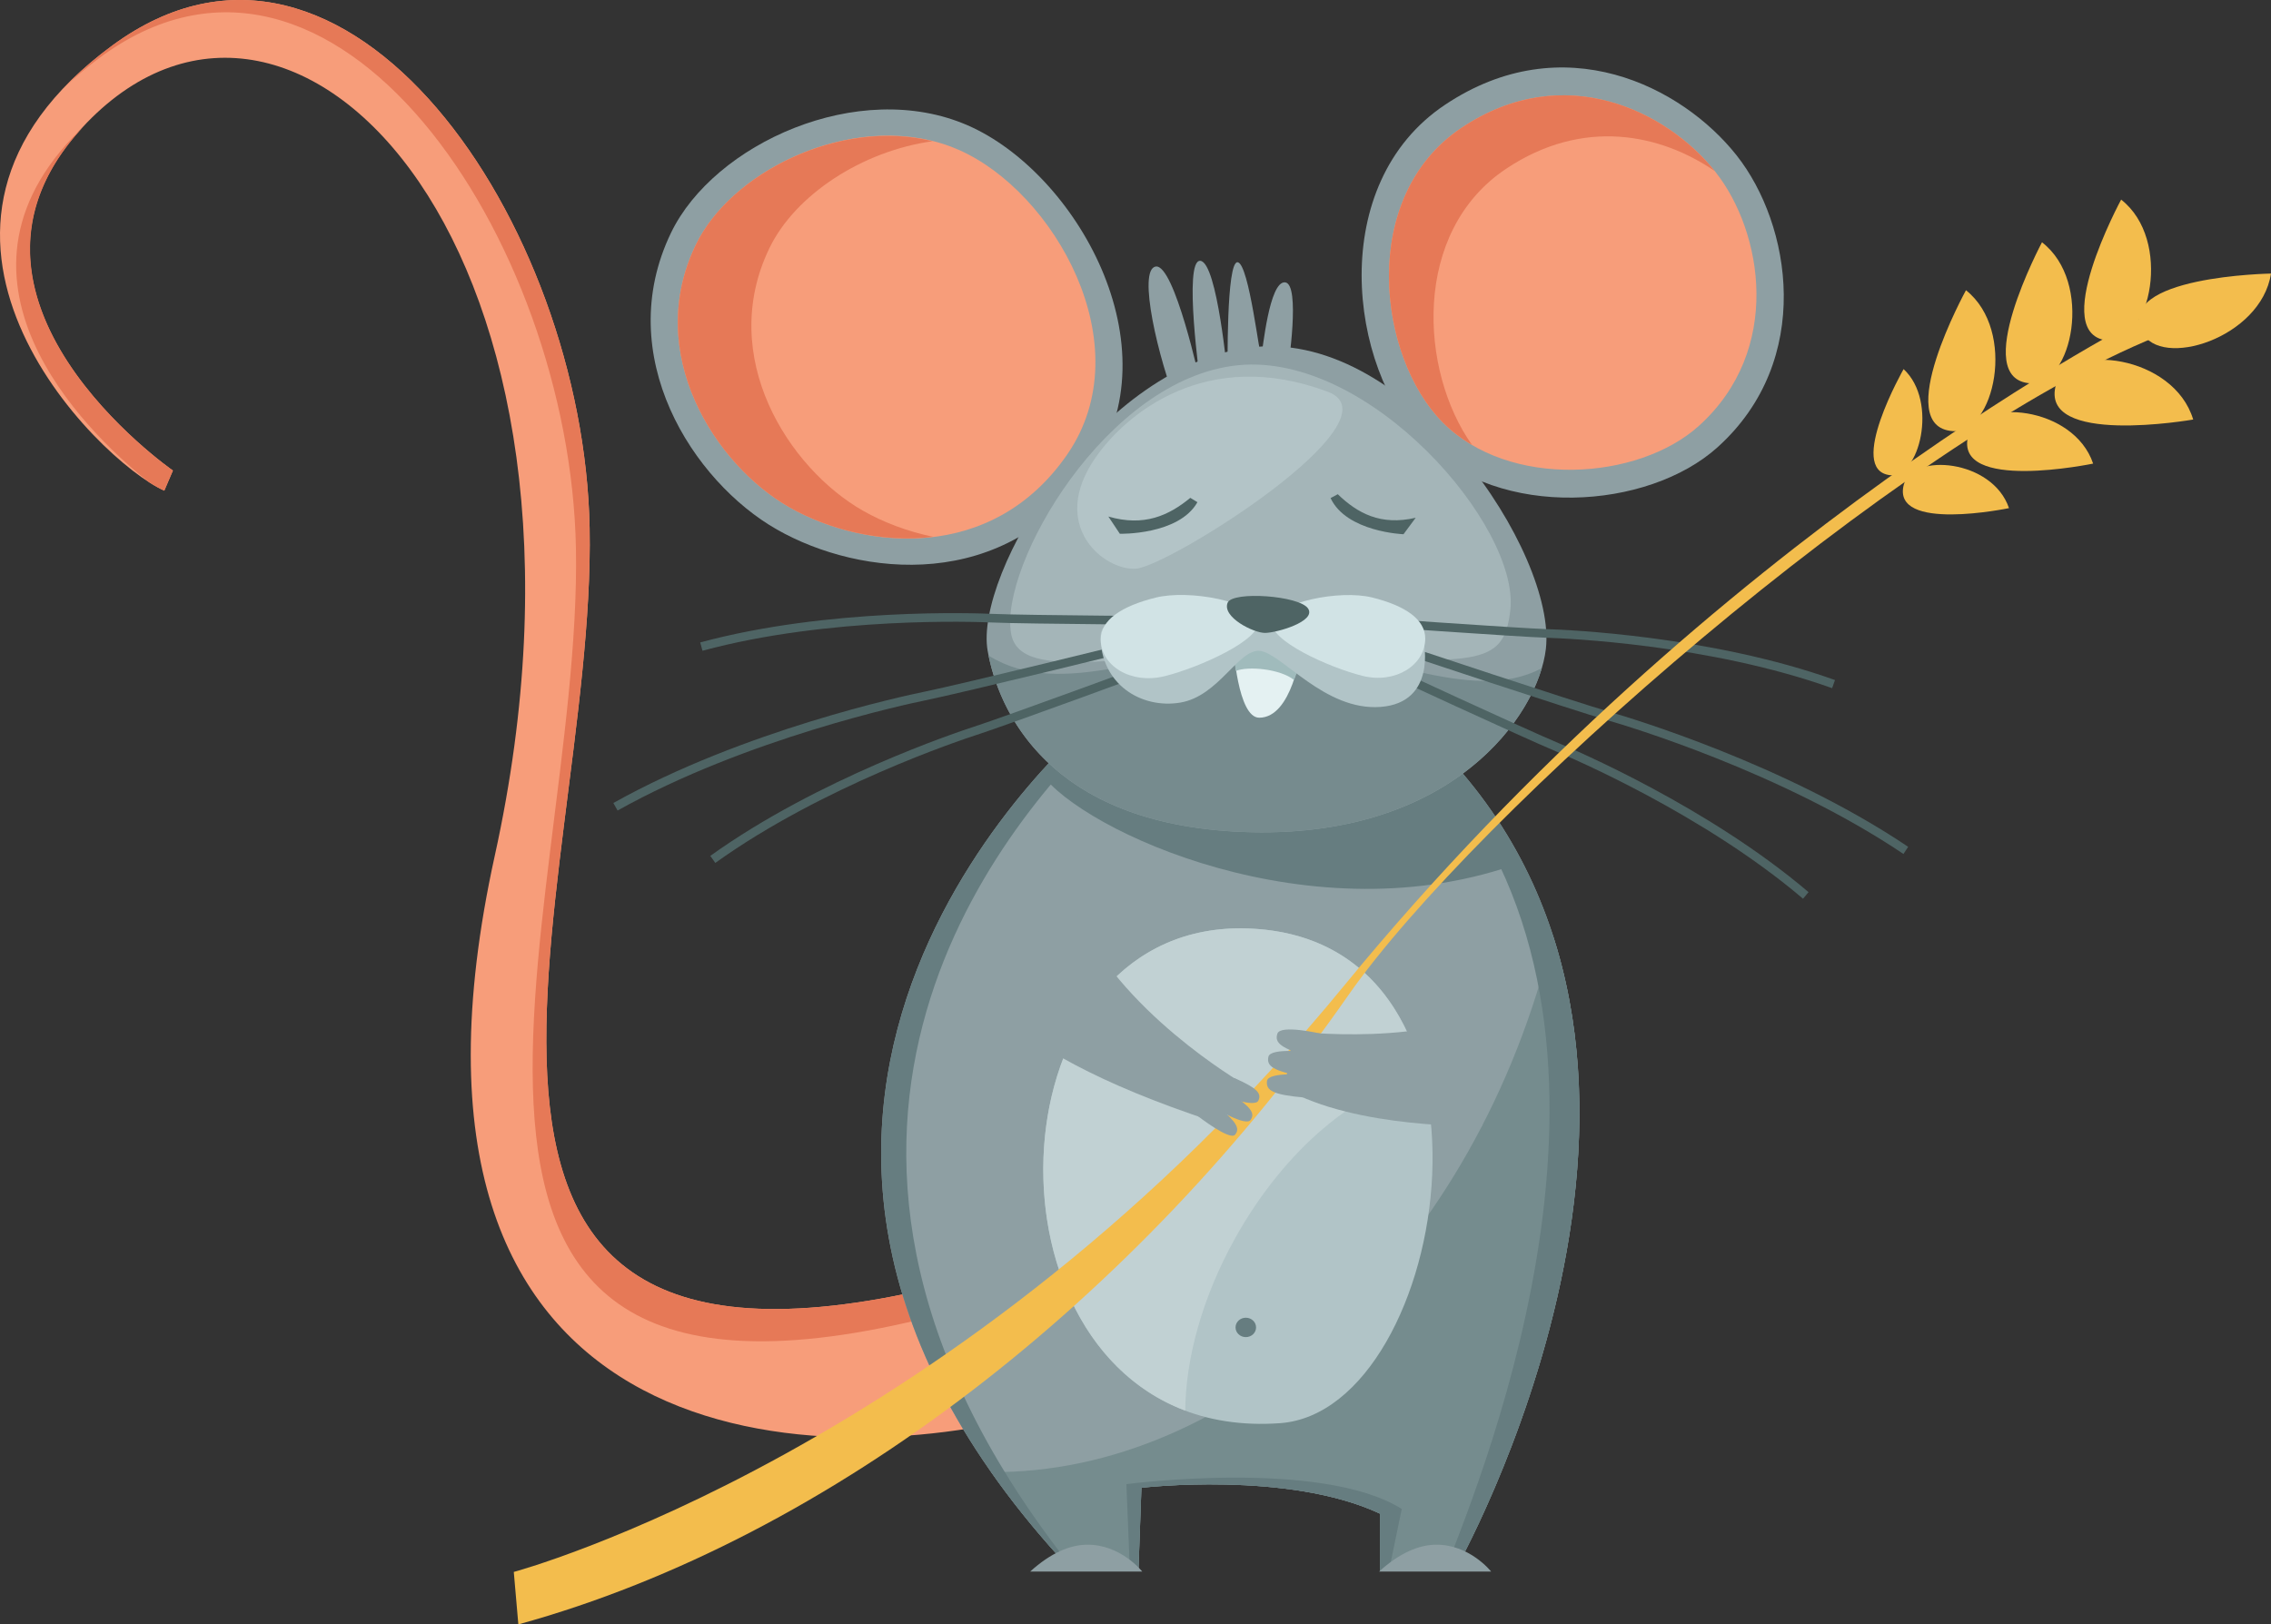 <?xml version="1.0" encoding="utf-8"?>
<!-- Generator: Adobe Illustrator 15.0.0, SVG Export Plug-In . SVG Version: 6.00 Build 0)  -->
<!DOCTYPE svg PUBLIC "-//W3C//DTD SVG 1.1//EN" "http://www.w3.org/Graphics/SVG/1.1/DTD/svg11.dtd">
<svg version="1.1" id="Layer_1" xmlns="http://www.w3.org/2000/svg" xmlns:xlink="http://www.w3.org/1999/xlink" x="0px" y="0px"
	 width="165.974px" height="118.734px" viewBox="0 0 165.974 118.734" enable-background="new 0 0 165.974 118.734"
	 xml:space="preserve">
<rect x="0" y="0" width="165.974" height="118.734" fill="#333333" stroke="none"/>
<g>
	<g>
		<path fill="#F79D7A" d="M76.067,103.286c-17.013,4.621-49.566,3.152-39.905-40.745c9.66-43.896-14.434-69.48-29.826-53.559
			c-12.183,12.603,6.301,25.412,6.301,25.412l-0.63,1.471C7.124,33.713-10.046,16.7,8.227,3.311
			C25.34-9.232,42.67,16.334,43.092,38.597c0.502,26.623-18.064,68.049,29.404,54.397L76.067,103.286z"/>
		<g>
			<path fill="#E67957" d="M6.033,9.323c-0.234,0.223-0.466,0.454-0.696,0.695c-10.636,11.17,2.1,22.498,5.506,25.195
				c0.435,0.28,0.831,0.504,1.165,0.651l0.63-1.471C12.637,34.394-5.497,21.814,6.033,9.323z"/>
			<path fill="#E67957" d="M7.227,4.26C24.34-8.473,41.67,17.483,42.092,40.084c0.502,27.028-18.064,69.086,29.404,55.227
				l2.872,8.402c0.581-0.136,1.148-0.278,1.699-0.428l-3.57-10.291C25.028,106.646,43.594,65.22,43.092,38.597
				C42.67,16.334,25.34-9.232,8.227,3.311C6.866,4.308,5.723,5.328,4.735,6.358C5.486,5.651,6.3,4.95,7.227,4.26z"/>
		</g>
		<path fill="#8E9FA3" d="M78.167,114.628h5.042l0.21-5.881c0,0,10.712-1.26,17.433,1.89v4.202h5.46c0,0,20.794-36.546-0.419-59.439
			l-26.045-2.731C79.847,52.668,46.243,80.393,78.167,114.628z"/>
		<path fill="#758C8E" d="M113.48,68.333c-0.098,0.406-0.188,0.813-0.294,1.221c-5.905,22.603-23.229,38.184-40.745,38.046
			c1.618,2.308,3.508,4.652,5.725,7.029h5.042l0.21-5.881c0,0,10.712-1.26,17.433,1.89v4.202h5.46
			C106.311,114.839,120.493,89.91,113.48,68.333z"/>
		<g>
			<path fill="#667D80" d="M81.062,52.795l-1.215-0.127c0,0-33.604,27.725-1.681,61.96h0.209
				C53.666,83.499,73.008,60.483,81.062,52.795z"/>
			<path fill="#667D80" d="M105.892,55.4l-0.634,1.083c16.104,19.248,3.388,50.543,0.331,58.356h0.722
				C106.311,114.839,127.105,78.293,105.892,55.4z"/>
			<path fill="#667D80" d="M101.508,114.839l0.938-4.544c-5.875-3.688-20.125-1.813-20.125-1.813l0.25,6.146h0.638l0.21-5.881
				c0,0,10.712-1.26,17.433,1.89v4.202H101.508z"/>
		</g>
		<path fill="#B1C4C7" d="M93.555,104.025c12.486-0.903,17.95-35.49-2.381-36.161C70.843,67.194,70.936,105.662,93.555,104.025z"/>
		<path fill="#C1D1D3" d="M90.303,90.443c3.654-6.533,9.024-10.909,13.687-11.719c-1.49-5.924-5.456-10.617-12.815-10.86
			c-17.984-0.593-19.984,29.433-4.552,35.241C86.655,99.285,87.871,94.791,90.303,90.443z"/>
		<path fill="#667D80" d="M76.12,56.553c2.836,4.097,19.848,12.131,35.128,6.459c0,0-5.514-8.349-6.615-9.294
			c-1.104-0.945-26.938,0.787-26.938,0.787L76.12,56.553z"/>
		<path fill="#8E9FA3" d="M72.182,47.576c-1.004-5.618,8.19-21.108,19.532-22.212c11.342-1.103,22.054,15.123,21.266,22.054
			c-0.553,4.862-6.931,14.02-22.21,13.39C76.646,60.225,72.969,51.986,72.182,47.576z"/>
		<path fill="#768B8E" d="M92.758,47.233c-8.202,0-15.128,4.047-20.509,0.686c0.914,4.48,4.754,12.321,18.521,12.889
			c13.896,0.573,20.429-6.949,21.913-11.974C107.47,51.65,100.185,47.233,92.758,47.233z"/>
		<path fill="#8E9FA3" d="M70.726,9.163c-7.987-3.481-18.544,1.354-21.68,7.843c-4.348,8.991,1.595,18.204,7.736,21.699
			c6.14,3.494,16.747,4.62,22.94-4.385C85.915,25.313,78.6,12.595,70.726,9.163z"/>
		<path fill="#F79D7A" d="M70.044,10.943c-7.068-3.081-16.411,1.199-19.186,6.94c-3.848,7.957,1.411,16.11,6.846,19.203
			c5.434,3.093,14.821,4.089,20.302-3.88C83.485,25.236,77.012,13.981,70.044,10.943z"/>
		<path fill="#E67957" d="M63.08,37.336c-5.435-3.093-10.694-11.246-6.846-19.203c1.878-3.886,6.766-7.094,11.919-7.812
			c-6.754-1.687-14.76,2.318-17.294,7.562c-3.848,7.957,1.411,16.11,6.846,19.203c2.808,1.598,6.671,2.623,10.505,2.154
			C66.316,38.847,64.55,38.173,63.08,37.336z"/>
		<path fill="#8E9FA3" d="M86.043,29.67c-1.365-3.361-2.94-9.977-1.576-10.187c1.366-0.211,3.256,8.507,3.256,8.507
			s-1.261-9.031,0-8.926c1.26,0.104,1.996,8.61,1.996,8.295s-0.105-8.295,0.734-8.191c0.842,0.104,1.629,7.246,1.733,6.825
			c0.105-0.42,0.577-5.46,1.732-5.355c1.156,0.104,0.211,6.303,0.211,6.303L86.043,29.67z"/>
		<path fill="#A4B5B8" d="M73.891,46.288c-0.852-4.955,6.951-18.616,16.576-19.59c9.625-0.972,20.584,11.758,19.916,17.87
			c-0.47,4.289-2.533,3.889-15.5,3.333C82.897,47.387,74.56,50.176,73.891,46.288z"/>
		<path fill="#B3C4C7" d="M80.073,33.438c2.21-3.174,8.08-8.131,16.963-4.805c5.462,2.045-11.607,12.775-14.02,12.935
			C80.68,41.72,76.604,38.418,80.073,33.438z"/>
		<path fill="#8E9FA3" d="M126.922,11.361c-3.978-5.037-12.666-9.479-21.313-3.703c-8.648,5.775-7.076,19.186-1.588,24.732
			c5.566,5.629,16.418,4.892,21.51,0.297C132.589,26.319,130.9,16.396,126.922,11.361z"/>
		<path fill="#F79D7A" d="M125.371,12.564c-3.462-4.386-11.025-8.253-18.553-3.224c-7.528,5.027-6.16,16.701-1.382,21.53
			c4.846,4.9,14.291,4.259,18.725,0.259C130.305,25.585,128.834,16.947,125.371,12.564z"/>
		<path fill="#E67957" d="M110.068,12.34c5.644-3.771,11.308-2.54,15.249,0.16c-3.484-4.359-11.008-8.165-18.499-3.16
			c-7.528,5.027-6.16,16.701-1.382,21.53c0.641,0.648,1.366,1.193,2.146,1.652C103.752,27.139,103.163,16.952,110.068,12.34z"/>
		<path fill="#4E6464" d="M81.004,37.756l0.839,1.26c0,0,4.305,0.105,5.671-2.31l-0.523-0.316
			C85.415,37.688,83.608,38.512,81.004,37.756z"/>
		<path fill="#4E6464" d="M103.465,37.845l-0.891,1.204c0,0-4.164-0.155-5.331-2.643l0.526-0.282
			C99.21,37.512,100.903,38.442,103.465,37.845z"/>
		<path fill="#E4F1F2" d="M90.139,47.208c0,0,0.312,5.252,1.891,5.252c2.415,0,3.046-4.936,3.046-4.936L90.139,47.208z"/>
		<path fill="#A0BBBC" d="M90.321,49.045c0.875-0.375,3.25-0.156,4.25,0.656l0.813-2l-5.344-0.469L90.321,49.045z"/>
		<g>
			<g>
				<path fill="#4E6464" d="M45.135,59.245l-0.308-0.55c9.524-5.335,21.353-7.852,22.669-8.121
					c2.759-0.563,15.716-3.746,15.846-3.778l0.15,0.614c-0.131,0.03-13.1,3.215-15.869,3.782
					C66.317,51.458,54.579,53.958,45.135,59.245z"/>
			</g>
			<g>
				<path fill="#4E6464" d="M52.279,63.073l-0.368-0.513c7.905-5.669,18.118-9.069,19.258-9.438
					c2.381-0.773,13.527-4.874,13.64-4.916l0.218,0.591c-0.113,0.043-11.271,4.148-13.662,4.924
					C70.234,54.088,60.105,57.459,52.279,63.073z"/>
			</g>
			<g>
				<path fill="#4E6464" d="M51.34,47.565l-0.165-0.607c9.389-2.538,20.151-2.141,21.344-2.088
					c2.501,0.111,14.377,0.179,14.498,0.18l-0.004,0.631c-0.119-0.002-12.008-0.069-14.521-0.18
					C71.306,45.447,60.636,45.053,51.34,47.565z"/>
			</g>
		</g>
		<g>
			<g>
				<path fill="#4E6464" d="M139.112,62.42l0.345-0.522c-8.977-6.05-20.439-9.463-21.717-9.834
					c-2.676-0.772-15.201-4.938-15.327-4.979l-0.197,0.599c0.127,0.042,12.666,4.21,15.352,4.987
					C118.835,53.039,130.212,56.427,139.112,62.42z"/>
			</g>
			<g>
				<path fill="#4E6464" d="M131.774,65.692l0.401-0.483c-7.353-6.257-17.158-10.429-18.252-10.885
					c-2.288-0.952-12.958-5.896-13.065-5.945l-0.26,0.572c0.107,0.051,10.788,4.998,13.088,5.956
					C114.771,55.359,124.493,59.495,131.774,65.692z"/>
			</g>
			<g>
				<path fill="#4E6464" d="M133.898,50.301l0.21-0.593c-9.058-3.248-19.699-3.677-20.878-3.715
					c-2.474-0.081-14.188-0.923-14.305-0.931L98.88,45.69c0.118,0.009,11.842,0.852,14.328,0.934
					C114.38,46.661,124.93,47.086,133.898,50.301z"/>
			</g>
		</g>
		<path fill="#B1C4C7" d="M104.054,46.945c0,0,0.945,4.411-3.15,4.726c-4.096,0.315-7.246-3.938-8.821-4.095
			c-1.575-0.158-2.993,3.308-5.828,3.78c-2.836,0.473-5.828-1.33-5.828-4.884c0-1.733,5.355-3.465,11.184-1.89
			C97.438,46.157,100.904,40.801,104.054,46.945z"/>
		<path fill="#D1E3E5" d="M91.946,45.358c-0.344-1.373-5.018-2.293-7.496-1.674s-4.004,1.634-4.004,3.049
			c0,1.938,2.209,3.307,4.688,2.688C87.613,48.802,92.289,46.731,91.946,45.358z"/>
		<path fill="#D1E3E5" d="M92.985,45.411c0.343-1.373,4.895-2.333,7.302-1.737c2.407,0.597,3.884,1.595,3.875,3.006
			c-0.011,1.935-2.169,3.319-4.575,2.724C97.181,48.809,92.643,46.783,92.985,45.411z"/>
		<path fill="#4E6464" d="M89.719,44.058c-0.42,1.05,1.89,2.204,2.729,2.204c0.842,0,3.781-0.84,3.151-1.785
			C94.969,43.533,90.069,43.186,89.719,44.058z"/>
		<ellipse fill="#667D80" cx="91.049" cy="97.026" rx="0.75" ry="0.709"/>
		<path fill="#F3BD4D" d="M37.883,118.734c23-6.334,45.334-24,60.667-46c9.093-13.047,40.167-40.501,59.167-48.168l-0.834-1.499
			c0,0-31.333,15.666-58.666,48.999c-27.942,34.075-60.667,42.833-60.667,42.833L37.883,118.734z"/>
		<path fill="#8E9FA3" d="M93.893,79.553l0.631-4.175c0,0,10.239,1.26,15.359-2.206l-1.576,9.137
			C108.307,82.309,99.092,82.545,93.893,79.553z"/>
		<path fill="#8E9FA3" d="M88.696,81.983l2.094-2.813c0,0-9.104-5.289-12.175-12.613l-7.731,4.301
			C70.883,70.858,71.368,76.312,88.696,81.983z"/>
		<path fill="#8E9FA3" d="M95.762,77.254c-2.154-0.627-2.631-1.03-2.404-1.705c0.229-0.675,3.131-0.004,3.131-0.004L95.762,77.254z"
			/>
		<path fill="#8E9FA3" d="M95.268,78.691c-2.207-0.404-2.725-0.757-2.566-1.452c0.157-0.695,3.114-0.323,3.114-0.323L95.268,78.691z
			"/>
		<path fill="#8E9FA3" d="M95.286,80.22c-2.234-0.2-2.782-0.503-2.688-1.21c0.092-0.707,3.098-0.444,3.098-0.444L95.286,80.22z"/>
		<path fill="#8E9FA3" d="M89,80.865c1.407,1.175,1.637,1.638,1.256,2.081c-0.381,0.443-2.716-1.369-2.716-1.369L89,80.865z"/>
		<path fill="#8E9FA3" d="M89.943,79.924c1.517,1.021,1.79,1.457,1.455,1.938c-0.335,0.482-2.419-0.756-2.419-0.756L89.943,79.924z"
			/>
		<path fill="#8E9FA3" d="M90.208,78.795c1.666,0.737,2.009,1.118,1.759,1.652c-0.249,0.534-2.51-0.316-2.51-0.316L90.208,78.795z"
			/>
		<path fill="#F3BD4D" d="M142.709,31.511c3.033,0.217,4.717-7.315,0.973-10.296C143.682,21.215,138.194,31.188,142.709,31.511z"/>
		<path fill="#F3BD4D" d="M138.12,34.731c2.141,0.262,3.563-5.379,1.003-7.753C139.123,26.978,134.932,34.34,138.12,34.731z"/>
		<path fill="#F3BD4D" d="M148.405,28.019c3.035,0.176,4.617-7.379,0.832-10.309C149.237,17.71,143.884,27.756,148.405,28.019z"/>
		<path fill="#F3BD4D" d="M154.123,24.894c3.036,0.199,4.665-7.346,0.899-10.304C155.022,14.59,149.602,24.6,154.123,24.894z"/>
		<path fill="#F3BD4D" d="M156.551,24.265c1.316,2.743,8.691,0.466,9.423-4.269C165.974,19.997,154.592,20.18,156.551,24.265z"/>
		<path fill="#F3BD4D" d="M150.268,28.083c0.907-3.076,8.594-2.151,10.02,2.582C160.288,30.665,148.917,32.665,150.268,28.083z"/>
		<path fill="#F3BD4D" d="M143.846,31.834c0.732-2.804,7.705-2.184,9.129,2.052C152.975,33.886,142.754,36.012,143.846,31.834z"/>
		<path fill="#F3BD4D" d="M139.137,35.424c0.617-2.359,6.488-1.845,7.688,1.717C146.825,37.141,138.216,38.939,139.137,35.424z"/>
		<path fill="#8E9FA3" d="M100.79,114.871h8.188c0,0-1.587-2.02-4.094-1.962C103.7,112.936,102.312,113.489,100.79,114.871z"/>
		<path fill="#8E9FA3" d="M75.29,114.871h8.188c0,0-1.587-2.02-4.094-1.962C78.2,112.936,76.812,113.489,75.29,114.871z"/>
	</g>
	<g>
		<g>
			<defs>
				<polygon id="SVGID_2_" points="1,1 2,1 1,2 				"/>
			</defs>
			<defs>
				<polygon id="SVGID_3_" points="-1,-1 -2,-1 -1,-2 				"/>
			</defs>
			<clipPath id="SVGID_4_">
				<use xlink:href="#SVGID_2_"  overflow="visible"/>
			</clipPath>
			<clipPath id="SVGID_5_" clip-path="url(#SVGID_4_)">
				<use xlink:href="#SVGID_3_"  overflow="visible"/>
			</clipPath>
			
				<linearGradient id="SVGID_6_" gradientUnits="userSpaceOnUse" x1="74.626" y1="812.864" x2="74.626" y2="698.073" gradientTransform="matrix(1 0 0 -1 8.37 816.931)">
				<stop  offset="0.021" style="stop-color:#999999"/>
				<stop  offset="1" style="stop-color:#FFFFFF"/>
			</linearGradient>
			<path clip-path="url(#SVGID_5_)" fill="url(#SVGID_6_)" d="M165.974,19.997c0,0-7.188,0.118-9.152,2.219
				c0.771-2.415,0.465-5.846-1.8-7.625c0,0-5.02,9.273-1.359,10.228c-0.898,0.51-1.969,1.133-3.191,1.869
				c1.426-2.268,1.522-6.843-1.234-8.977c0,0-5.275,9.906-0.918,10.297c-1.107,0.69-2.306,1.457-3.582,2.295
				c1.512-2.213,1.709-6.887-1.055-9.087c0,0-5.488,9.973-0.973,10.296c0.082,0.006,0.158-0.016,0.238-0.021
				c-1.046,0.703-2.127,1.442-3.258,2.235c1.053-1.684,1.266-5.048-0.567-6.748c0,0-4.19,7.362-1.003,7.753
				c0.057,0.007,0.109-0.007,0.164-0.008c-4.672,3.336-9.951,7.406-15.52,12.223c-4.934-0.771-8.847-0.93-9.534-0.952
				c-0.071-0.002-0.151-0.006-0.237-0.009c-0.238-3.007-2-7.084-4.71-10.823c5.748,2.34,13.261,1.124,17.249-2.475
				c7.058-6.368,5.368-16.291,1.391-21.326c-3.978-5.037-12.666-9.479-21.313-3.703c-6.898,4.606-7.29,14.067-4.383,20.524
				c-2.162-1.454-4.498-2.461-6.904-2.765c0.199-1.843,0.381-4.708-0.403-4.779c-0.938-0.085-1.427,3.228-1.632,4.696
				c-0.086,0.005-0.172,0.008-0.258,0.014c-0.29-1.693-0.916-6.098-1.576-6.18c-0.611-0.075-0.721,4.126-0.736,6.543
				c-0.063,0.016-0.125,0.03-0.188,0.047c-0.294-2.393-0.92-6.62-1.807-6.693c-0.928-0.077-0.49,4.783-0.195,7.361
				c-0.052,0.021-0.104,0.047-0.155,0.068c-0.609-2.479-1.898-7.166-2.905-7.011c-1.112,0.171-0.271,4.599,0.818,8.051
				c-1.294,0.745-2.527,1.643-3.684,2.647c2.16-8.382-4.15-18.088-10.876-21.02c-7.987-3.481-18.544,1.354-21.68,7.843
				c-4.348,8.991,1.595,18.204,7.736,21.699c4.617,2.628,11.76,3.914,17.652,0.563c-1.065,2.009-1.795,3.946-2.125,5.594
				c-1.853-0.072-12.115-0.343-21.134,2.096l0.165,0.607c8.788-2.374,18.792-2.152,20.862-2.076
				c-0.112,0.785-0.126,1.493-0.02,2.087c0.044,0.245,0.098,0.505,0.161,0.772l0,0c0.032,0.135,0.067,0.272,0.104,0.411
				c0.004,0.016,0.008,0.031,0.012,0.047c0.034,0.126,0.071,0.254,0.11,0.384c0.009,0.031,0.018,0.062,0.027,0.093
				c0.011,0.037,0.021,0.072,0.033,0.109c-2.261,0.539-4.236,0.999-5.133,1.182c-1.316,0.27-13.145,2.786-22.669,8.121l0.308,0.55
				c9.443-5.287,21.182-7.786,22.488-8.053c0.909-0.187,2.918-0.654,5.209-1.201c0.015,0.042,0.032,0.085,0.047,0.127
				c0.019,0.051,0.038,0.104,0.058,0.154c0.042,0.109,0.086,0.22,0.132,0.33c0.024,0.061,0.049,0.121,0.075,0.182
				c0.044,0.104,0.091,0.21,0.139,0.315c0.031,0.067,0.062,0.136,0.094,0.204c0.047,0.101,0.097,0.201,0.148,0.303
				c0.037,0.074,0.074,0.147,0.112,0.222c0.051,0.098,0.104,0.195,0.158,0.294c0.013,0.024,0.026,0.049,0.04,0.073
				c-1.176,0.419-2.138,0.755-2.667,0.927c-1.14,0.369-11.353,3.77-19.258,9.438l0.368,0.513c7.826-5.613,17.955-8.984,19.085-9.353
				c0.549-0.178,1.563-0.532,2.795-0.972c0.028,0.046,0.059,0.092,0.087,0.137c0.058,0.092,0.117,0.184,0.178,0.275
				c0.056,0.085,0.113,0.169,0.171,0.253c0.063,0.09,0.126,0.18,0.191,0.27c0.063,0.086,0.126,0.172,0.191,0.257
				c0.066,0.088,0.134,0.175,0.203,0.262c0.07,0.087,0.141,0.174,0.213,0.261c0.071,0.085,0.143,0.169,0.216,0.254
				c0.077,0.088,0.156,0.175,0.236,0.263c0.075,0.082,0.151,0.163,0.229,0.244c0.084,0.088,0.171,0.175,0.259,0.262
				c0.081,0.08,0.162,0.159,0.245,0.238c0.022,0.021,0.043,0.043,0.066,0.063c-5.633,6.073-16.216,20.517-10.69,38.828
				c-39.137,7.979-22.385-30.707-22.862-56.018C42.67,16.334,25.34-9.232,8.227,3.311C7.755,3.657,7.318,4.006,6.896,4.357
				C6.729,4.495,6.563,4.632,6.403,4.77c-0.211,0.184-0.41,0.369-0.609,0.554c-13.128,12.086-0.546,26.272,5.048,29.89l0,0h0.001
				c0.434,0.281,0.83,0.504,1.164,0.651l0.63-1.471c0,0-18.134-12.58-6.604-25.071c0,0.001-0.001,0.001-0.001,0.001
				C6.136,9.21,6.226,9.096,6.336,8.982c15.392-15.921,39.485,9.663,29.825,53.559c-7.004,31.826,8.181,41.347,23.545,42.417
				c-12.885,7.459-22.157,9.941-22.157,9.941l0.333,3.835c9.844-2.711,19.564-7.503,28.667-13.816
				c1.314-0.102,2.604-0.253,3.854-0.443c0.957,1.588,2.044,3.196,3.273,4.823c0.016,0.021,0.031,0.042,0.047,0.063
				c0.397,0.523,0.809,1.05,1.236,1.577c0.057,0.07,0.11,0.14,0.167,0.21c0.391,0.479,0.797,0.96,1.214,1.442
				c0.092,0.106,0.179,0.212,0.271,0.318c0.182,0.207,0.372,0.416,0.558,0.623c-0.6,0.313-1.228,0.745-1.883,1.34h8.188
				c0,0-0.096-0.119-0.267-0.293l0.208-5.83c0,0,10.712-1.26,17.433,1.89v4.181c-0.021,0.019-0.041,0.034-0.062,0.053h8.188
				c0,0-0.708-0.88-1.908-1.461c0.044-0.087,0.089-0.176,0.137-0.27c0.008-0.017,0.016-0.033,0.024-0.05
				c0.214-0.425,0.456-0.922,0.724-1.484c0.014-0.03,0.027-0.06,0.041-0.089c0.135-0.284,0.273-0.583,0.418-0.898
				c0.004-0.011,0.01-0.022,0.015-0.034c0.296-0.649,0.612-1.365,0.939-2.14c0.013-0.029,0.024-0.058,0.036-0.087
				c0.497-1.179,1.02-2.492,1.541-3.92c0.012-0.03,0.022-0.062,0.033-0.092c0.35-0.959,0.697-1.966,1.036-3.019
				c0.001-0.004,0.003-0.008,0.004-0.013c0.167-0.521,0.333-1.053,0.495-1.594c0.009-0.031,0.018-0.063,0.027-0.093
				c0.326-1.094,0.639-2.227,0.93-3.394c0.004-0.013,0.008-0.026,0.011-0.039c0.144-0.579,0.282-1.167,0.415-1.763
				c0.008-0.03,0.014-0.061,0.021-0.091c0.266-1.197,0.506-2.424,0.712-3.676c0.004-0.022,0.008-0.046,0.012-0.068
				c0.102-0.621,0.195-1.247,0.279-1.878c0.005-0.032,0.009-0.064,0.014-0.097c0.166-1.268,0.297-2.555,0.381-3.855
				c0.002-0.037,0.006-0.073,0.008-0.11c0.041-0.646,0.07-1.293,0.088-1.944c0-0.03,0.001-0.062,0.002-0.092
				c0.033-1.311,0.016-2.63-0.058-3.954c-0.003-0.049-0.005-0.097-0.008-0.146c-0.038-0.654-0.091-1.311-0.157-1.967
				c-0.003-0.027-0.006-0.055-0.01-0.082c-0.138-1.323-0.338-2.646-0.605-3.964c-0.012-0.061-0.024-0.121-0.037-0.181
				c-0.135-0.648-0.284-1.296-0.453-1.94c-0.007-0.023-0.014-0.048-0.02-0.071c-0.176-0.664-0.369-1.325-0.582-1.982
				c0,0-0.001-0.001-0.001-0.002l0,0c-0.911-2.805-2.184-5.551-3.889-8.18c1.584-1.583,3.261-3.204,5.021-4.847
				c2.807,1.238,10.885,5.043,17.162,10.386l0.401-0.483c-6.161-5.243-14.025-9.012-17.062-10.367
				c0.783-0.728,1.579-1.457,2.39-2.188c0.021,0.006,0.044,0.013,0.063,0.019c1.269,0.367,12.646,3.756,21.545,9.749l0.345-0.522
				c-8.476-5.712-19.162-9.072-21.405-9.742c1.675-1.503,3.402-3.008,5.162-4.502c3.36,0.548,7.143,1.378,10.685,2.647l0.21-0.593
				c-3.393-1.217-7.006-2.037-10.263-2.591c4.993-4.21,10.241-8.299,15.379-11.897c-0.029,0.068-0.068,0.131-0.087,0.204
				c-0.921,3.515,7.688,1.717,7.688,1.717c-0.835-2.48-3.932-3.479-5.946-3.063c0.977-0.666,1.949-1.32,2.911-1.945
				c-0.525,3.771,9.186,1.753,9.186,1.753c-0.854-2.539-3.697-3.77-6-3.751c1.104-0.671,2.193-1.314,3.262-1.912
				c-1.07,4.395,10.051,2.441,10.051,2.441c-0.848-2.813-3.902-4.27-6.435-4.352c1.094-0.541,2.153-1.022,3.185-1.457
				C159.116,26.58,165.306,24.319,165.974,19.997z M109.281,59.678c-0.718-1.066-1.507-2.114-2.376-3.136
				c0.227-0.167,0.447-0.337,0.661-0.51c0.059-0.048,0.115-0.096,0.173-0.144c0.346-0.286,0.677-0.578,0.986-0.876
				c0.036-0.034,0.07-0.069,0.105-0.104c0.516-0.504,0.982-1.018,1.397-1.537c1.528,0.693,2.818,1.269,3.458,1.535
				c0.057,0.023,0.15,0.063,0.254,0.107C112.393,56.512,110.838,58.072,109.281,59.678z M114.435,54.542
				c-0.228-0.099-0.415-0.179-0.512-0.219c-0.616-0.257-1.842-0.804-3.304-1.465c0.229-0.313,0.438-0.624,0.633-0.936
				c0.026-0.041,0.053-0.082,0.078-0.123c0.191-0.313,0.365-0.622,0.522-0.93c0.002-0.003,0.005-0.007,0.007-0.011
				c1.905,0.62,3.668,1.188,4.825,1.545C115.938,53.103,115.187,53.818,114.435,54.542z M117.222,51.91
				c-1.11-0.337-3.009-0.947-5.087-1.623c0.068-0.151,0.135-0.303,0.195-0.451c0.012-0.029,0.021-0.059,0.033-0.088
				c0.123-0.311,0.23-0.615,0.318-0.911l0.001-0.003h-0.001c0.148-0.5,0.248-0.976,0.298-1.416c0.028-0.254,0.038-0.523,0.036-0.8
				c0.067,0.002,0.135,0.005,0.192,0.007c0.659,0.021,4.288,0.164,8.934,0.858C120.522,48.895,118.88,50.372,117.222,51.91z"/>
		</g>
	</g>
</g>
</svg>
